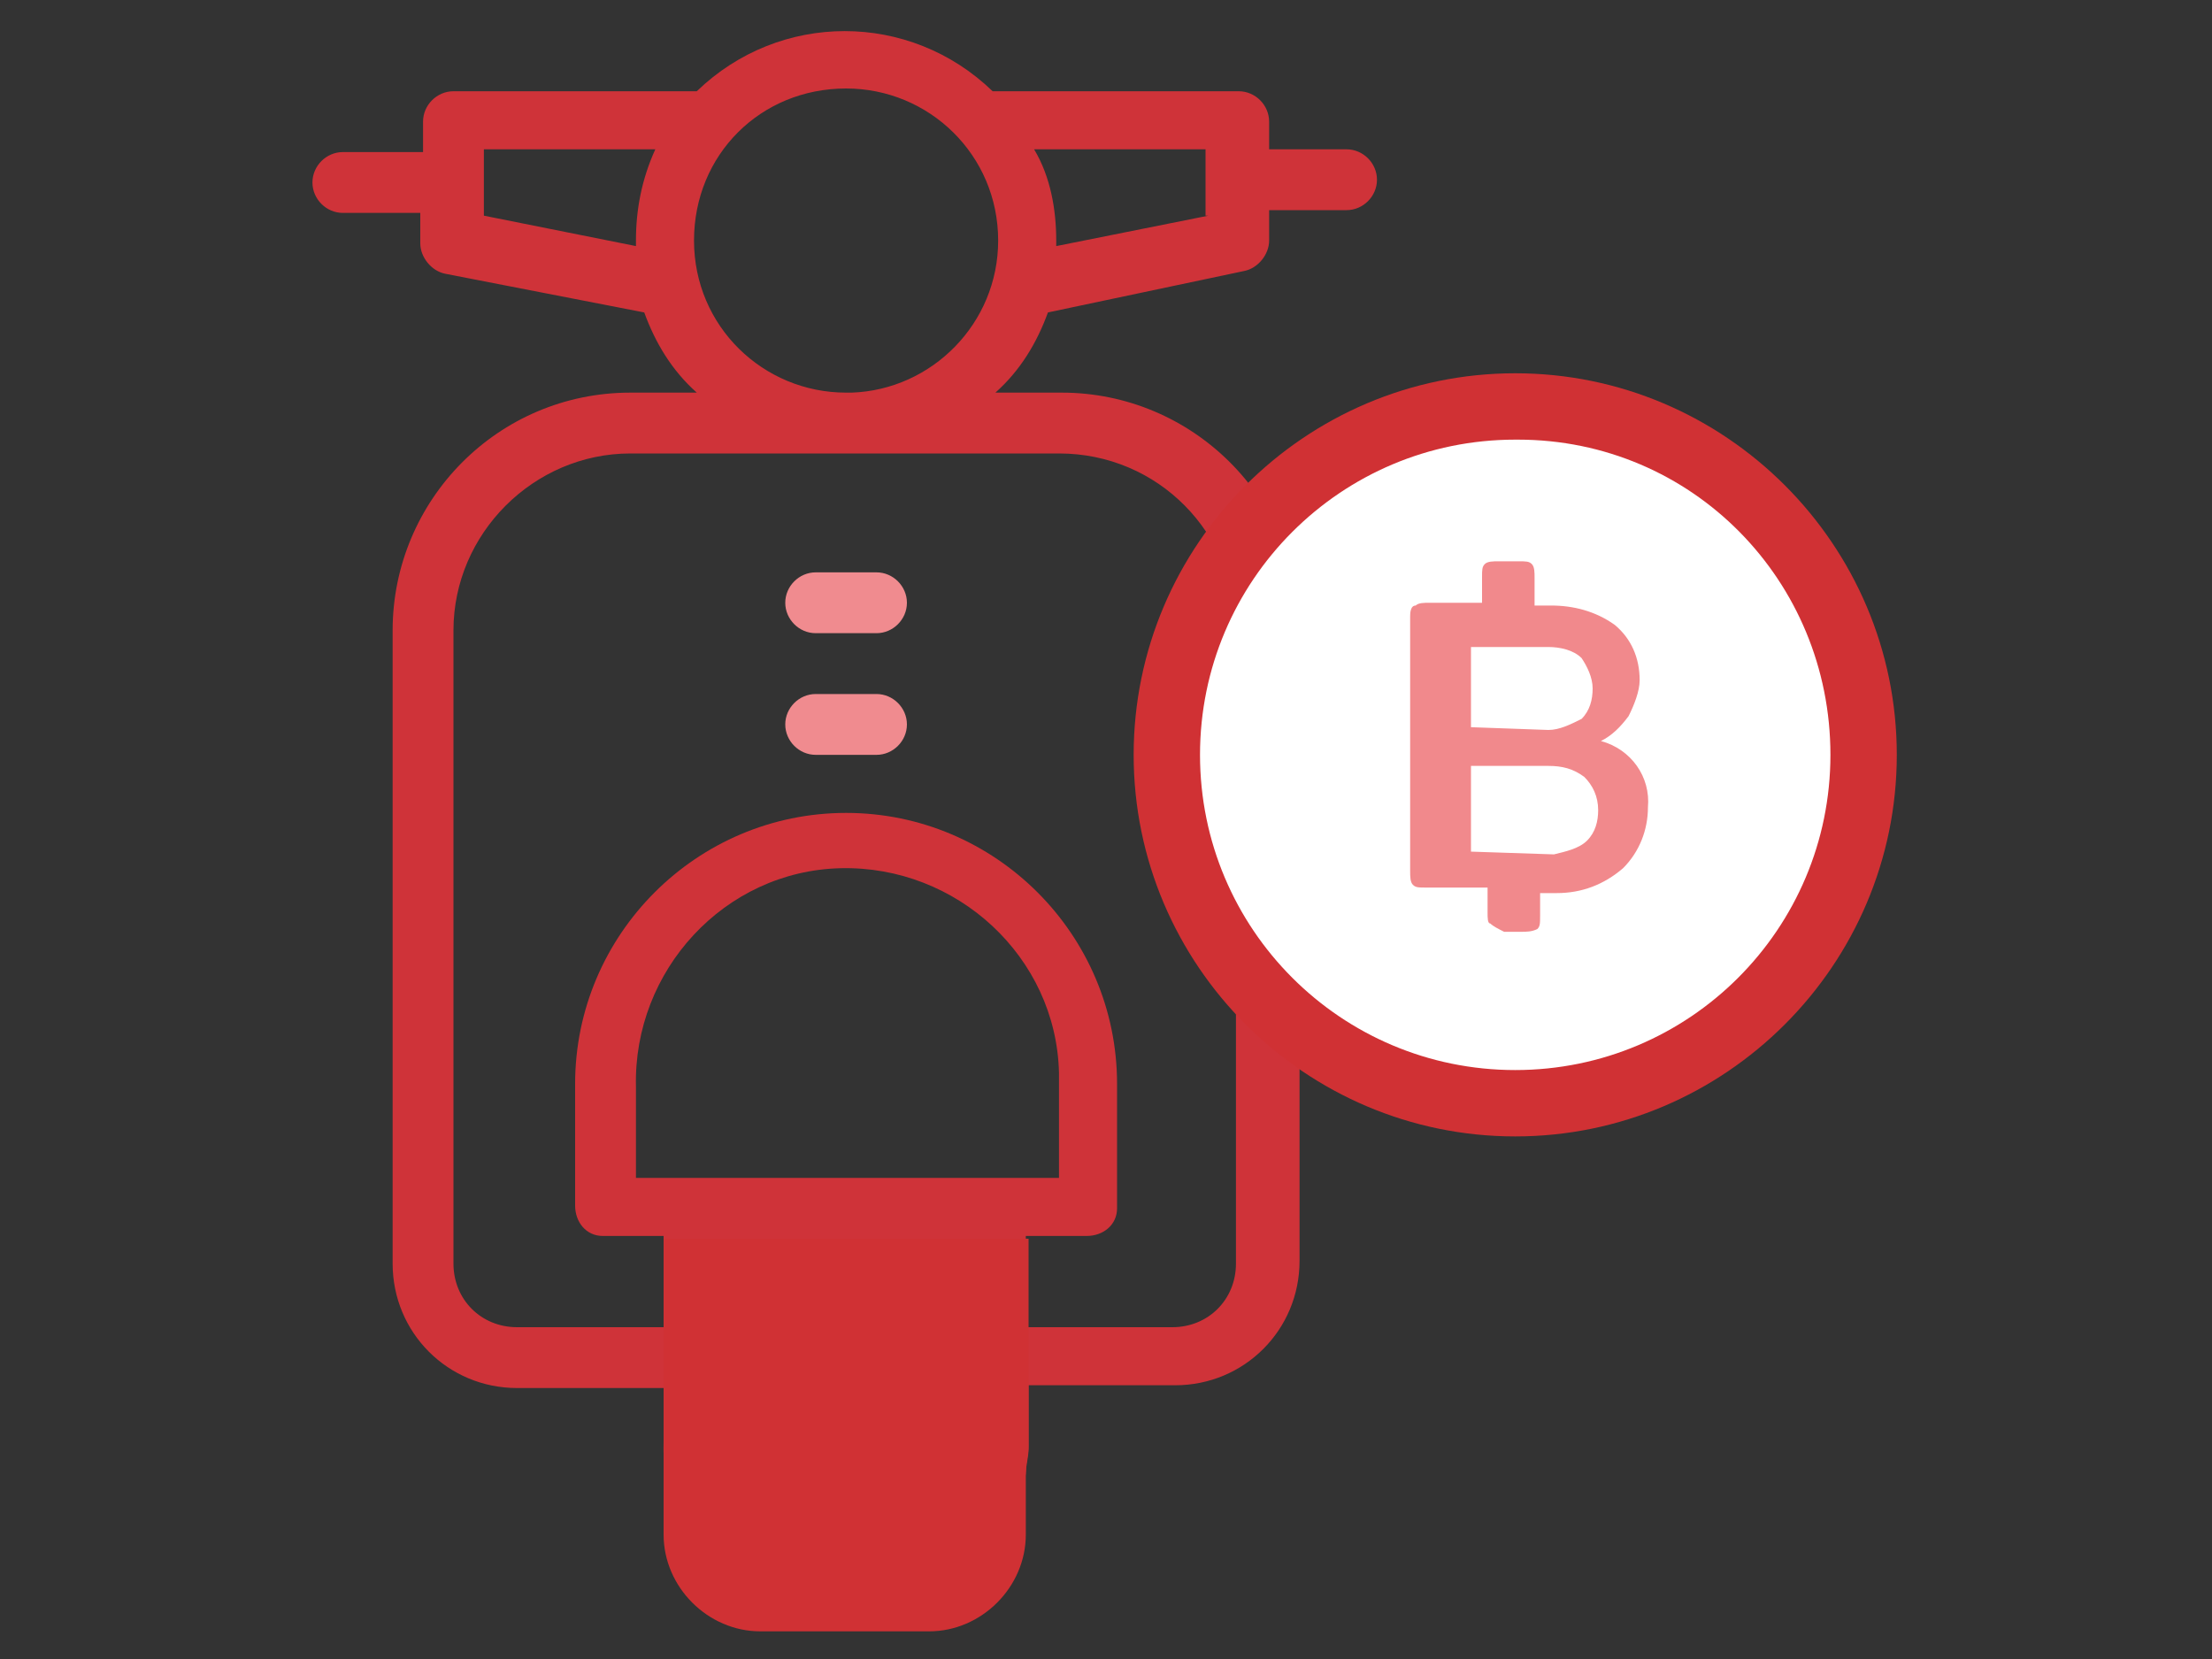 <?xml version="1.0" encoding="utf-8"?>
<!-- Generator: Adobe Illustrator 25.2.3, SVG Export Plug-In . SVG Version: 6.00 Build 0)  -->
<svg version="1.1" id="Layer_1" xmlns="http://www.w3.org/2000/svg" xmlns:xlink="http://www.w3.org/1999/xlink" x="0px" y="0px"
	 viewBox="0 0 80 60" style="enable-background:new 0 0 80 60;" xml:space="preserve">
<rect x="0" y="0" width="80" height="60" fill="#333333" stroke="none"/>
<style type="text/css">
	.st0{display:none;}
	.st1{display:inline;}
	.st2{fill:#F1898C;}
	.st3{fill:#D03134;}
	.st4{fill:#FFFFFF;}
	.st5{fill:none;}
	.st6{fill:#F08B8F;}
	.st7{fill:#CF3339;}
</style>
<g class="st0">
	<g class="st1">
		<path class="st2" d="M62.7,30.2C62.6,30.2,62.6,30.2,62.7,30.2l-6.3-0.3c-10.3-0.5-20.8-0.5-31.1,0l-5.9,0.3c-0.5,0-1-0.4-1-1
			s0.4-1,1-1l5.9-0.3c10.4-0.5,20.9-0.5,31.3,0l6.3,0.3c0.6,0,1,0.5,1,1C63.6,29.8,63.2,30.2,62.7,30.2z"/>
	</g>
	<g class="st1">
		<path class="st3" d="M40.8,50h-21c-1.6,0-3.1-0.8-3.9-2.2c-2.8-4.6-2.4-12.7-2.4-13.1c0-1.1,0.4-2.3,1.2-3.2l0.1-0.1l3.8-3.3
			l3.7-7.8c0.7-1.5,2.1-2.6,3.8-2.8c2.4-0.4,7.4-1.2,14.7-1.2c0.6,0,1,0.4,1,1s-0.4,1-1,1c-7.2,0-12.1,0.8-14.4,1.2
			c-1,0.2-1.8,0.8-2.3,1.7l-3.8,8c-0.1,0.1-0.1,0.2-0.2,0.3l-3.9,3.4c-0.4,0.5-0.7,1.2-0.7,1.9c0,0.1-0.3,7.9,2.1,12
			c0.4,0.7,1.3,1.2,2.1,1.2h21c0.6,0,1,0.4,1,1S41.3,50,40.8,50z"/>
	</g>
	<g class="st1">
		<path class="st3" d="M61.8,50h-21c-0.6,0-1-0.4-1-1s0.4-1,1-1h21c0.9,0,1.7-0.5,2.1-1.2c2.5-4.1,2.2-11.9,2.2-12
			c0-0.7-0.2-1.4-0.7-1.9l-3.9-3.4c-0.1-0.1-0.2-0.2-0.2-0.3l-3.8-8c-0.4-0.9-1.3-1.5-2.3-1.7c-2.3-0.4-7.2-1.2-14.4-1.2
			c-0.6,0-1-0.4-1-1s0.4-1,1-1c7.4,0,12.3,0.8,14.7,1.2c1.6,0.3,3,1.3,3.8,2.8l3.7,7.8l3.8,3.3l0.1,0.1c0.8,0.9,1.2,2.1,1.2,3.2
			c0,0.3,0.4,8.4-2.4,13C64.8,49.1,63.3,50,61.8,50z"/>
	</g>
	<g class="st1">
		<path class="st3" d="M22.7,54h-5.5c-1.9,0-3.4-1.5-3.4-3.4v-9.3c0-0.6,0.4-1,1-1s1,0.4,1,1v9.3c0,0.7,0.6,1.4,1.4,1.4h5.5
			c0.5,0,0.8-0.4,0.8-0.8V49c0-0.6,0.4-1,1-1s1,0.4,1,1v2.2C25.5,52.8,24.3,54,22.7,54z"/>
	</g>
	<g class="st1">
		<path class="st3" d="M64.3,54h-5.5c-1.6,0-2.8-1.3-2.8-2.8V49c0-0.6,0.4-1,1-1s1,0.4,1,1v2.2c0,0.5,0.4,0.8,0.8,0.8h5.5
			c0.7,0,1.4-0.6,1.4-1.4v-9.3c0-0.6,0.4-1,1-1s1,0.4,1,1v9.3C67.7,52.5,66.2,54,64.3,54z"/>
	</g>
	<g class="st1">
		<path class="st3" d="M18.4,30.2c-0.3,0-0.7-0.2-0.9-0.5L17,28.8h-4.4c-0.6,0-1-0.4-1-1v-1.4c0-0.6,0.4-1,1-1h4.2
			c0.4,0,0.7,0.2,0.9,0.5l0.8,1.4l0,0l0.8,1.4c0.3,0.5,0.1,1.1-0.4,1.4C18.7,30.1,18.5,30.2,18.4,30.2z"/>
	</g>
	<g class="st1">
		<path class="st3" d="M63.1,30.2c-0.2,0-0.3,0-0.5-0.1c-0.5-0.3-0.6-0.9-0.4-1.4l0.8-1.4c0,0,0,0,0-0.1l0.8-1.4
			c0.2-0.3,0.5-0.5,0.9-0.5H69c0.6,0,1,0.4,1,1v1.4c0,0.6-0.4,1-1,1h-4.4l-0.6,1C63.8,30,63.5,30.2,63.1,30.2z"/>
	</g>
	<g id="Group_946_2_" transform="translate(478.375 475.792)" class="st1">
		<g id="Ellipse_28-3_1_">
			<circle class="st4" cx="-424.5" cy="-458.5" r="10.5"/>
			<path class="st3" d="M-424.5-447c-6.3,0-11.5-5.2-11.5-11.5s5.2-11.5,11.5-11.5s11.5,5.2,11.5,11.5S-418.1-447-424.5-447z
				 M-424.5-468c-5.2,0-9.5,4.3-9.5,9.5s4.3,9.5,9.5,9.5s9.5-4.3,9.5-9.5C-415-463.8-419.2-468-424.5-468z"/>
		</g>
		<g id="Path_901-3_1_">
			<path class="st2" d="M-424.8-453.2h0.5c0.2,0,0.3,0,0.5-0.1c0.1-0.1,0.1-0.2,0.1-0.4v-0.7h0.5c0.7,0,1.4-0.2,2-0.7
				c0.5-0.5,0.7-1.1,0.7-1.8c0.1-0.9-0.5-1.7-1.4-2c0.3-0.1,0.6-0.4,0.8-0.7c0.2-0.3,0.3-0.7,0.3-1.1c0-0.6-0.2-1.3-0.7-1.7
				c-0.5-0.4-1.2-0.6-1.9-0.6h-0.5v-0.8c0-0.2,0-0.3-0.1-0.4s-0.2-0.1-0.4-0.1h-0.6c-0.2,0-0.3,0-0.4,0.1s-0.1,0.2-0.1,0.4v0.7h-1.6
				c-0.2,0-0.3,0-0.4,0.1c0,0.2-0.1,0.3-0.1,0.4v7.6c0,0.2,0,0.3,0.1,0.4s0.2,0.1,0.4,0.1h1.8v0.7c0,0.2,0,0.3,0.1,0.3
				C-425.1-453.3-424.9-453.2-424.8-453.2z M-425.8-459.3v-2.4h2.3c0.4,0,0.7,0.1,1,0.3c0.2,0.2,0.3,0.6,0.3,0.9s-0.1,0.6-0.3,0.9
				c-0.3,0.2-0.6,0.3-1,0.3L-425.8-459.3z M-425.8-455.6v-2.6h2.3c0.4,0,0.8,0.1,1.1,0.3c0.3,0.2,0.4,0.6,0.4,1
				c0,0.3-0.1,0.6-0.3,0.9c-0.3,0.2-0.6,0.4-1,0.4L-425.8-455.6L-425.8-455.6z"/>
		</g>
	</g>
	<g class="st1">
		<line class="st5" x1="38.5" y1="38.4" x2="38.6" y2="38.4"/>
	</g>
	<g class="st1">
		<path class="st2" d="M54.4,38.9H27.1c-0.3,0-0.5-0.2-0.5-0.5s0.2-0.5,0.5-0.5h27.3c0.3,0,0.5,0.2,0.5,0.5S54.7,38.9,54.4,38.9z"/>
	</g>
	<g class="st1">
		<path class="st2" d="M47,52.2H34.5c-0.3,0-0.6-0.3-0.6-0.6v-4.8c0-0.3,0.3-0.6,0.6-0.6H47c0.3,0,0.6,0.3,0.6,0.6v4.8
			C47.5,51.9,47.3,52.2,47,52.2z"/>
	</g>
	<g class="st1">
		<path class="st3" d="M15.4,47.8v3.1c0,0,0.1,1.3,1.8,1.5s5.9,0,5.9,0s1-0.6,1.1-1.6c0-1-1-1.3-1-1.3L19,49.2l-1.6-0.8l-1.4-1
			L15.4,47.8z"/>
	</g>
	<g class="st1">
		<path class="st3" d="M66.2,47.8v3.1c0,0-0.1,1.3-1.8,1.5c-1.8,0.2-5.9,0-5.9,0s-1-0.6-1.1-1.6c0-1,1-1.3,1-1.3l4.3-0.2l1.6-0.8
			l1.4-1L66.2,47.8z"/>
	</g>
	<g class="st1">
		<path class="st2" d="M29,40.9h-7.1c-0.8,0-1.5-0.7-1.5-1.5v-2c0-0.8,0.7-1.5,1.5-1.5H27c0.8,0,3.5,1.7,3.5,2.5v1
			C30.5,40.2,29.8,40.9,29,40.9z"/>
	</g>
	<g class="st1">
		<path class="st2" d="M60.1,40.9H53c-0.8,0-1.5-0.7-1.5-1.5v-1c0-0.8,2.7-2.5,3.5-2.5h5.1c0.8,0,1.5,0.7,1.5,1.5v2
			C61.6,40.2,60.9,40.9,60.1,40.9z"/>
	</g>
</g>
<g>
	<path class="st6" d="M29.5,25.1h2.2c0.6,0,1.1,0.5,1.1,1.1v0c0,0.6-0.5,1.1-1.1,1.1h-2.2c-0.6,0-1.1-0.5-1.1-1.1v0
		C28.4,25.6,28.9,25.1,29.5,25.1z"/>
	<path class="st6" d="M29.5,20.7h2.2c0.6,0,1.1,0.5,1.1,1.1v0c0,0.6-0.5,1.1-1.1,1.1h-2.2c-0.6,0-1.1-0.5-1.1-1.1v0
		C28.4,21.2,28.9,20.7,29.5,20.7z"/>
	<path class="st7" d="M41.5,3.3h-5.6c-3-2.9-7.7-2.9-10.7,0h-8.8c-0.6,0-1.1,0.5-1.1,1.1v1.1h-2.9c-0.6,0-1.1,0.5-1.1,1.1l0,0
		c0,0.6,0.5,1.1,1.1,1.1h2.8v1.1c0,0.5,0.4,1,0.9,1.1l7.2,1.4c0.4,1.1,1,2.1,1.9,2.9h-2.4c-4.8,0-8.6,3.9-8.6,8.6v22.9
		c0,2.5,2,4.5,4.5,4.5H24v1.9c-0.1,3.3,2.4,6.2,5.7,6.7c3.6,0.5,6.9-2,7.4-5.6c0-0.3,0.1-0.6,0.1-0.9v-2.2h5.3c2.5,0,4.5-2,4.5-4.5
		V22.8c0-4.8-3.9-8.6-8.6-8.6h-2.4c0.9-0.8,1.5-1.8,1.9-2.9L45,9.8c0.5-0.1,0.9-0.6,0.9-1.1V7.6h2.8c0.6,0,1.1-0.5,1.1-1.1
		c0,0,0,0,0,0l0,0c0-0.6-0.5-1.1-1.1-1.1l0,0h-2.8V4.4c0-0.6-0.5-1.1-1.1-1.1H41.5z M23,8.7v0.2l-5.5-1.1V5.4h6.2
		C23.2,6.5,23,7.6,23,8.7z M35,52.4c-0.3,2.4-2.5,4.1-4.9,3.8c-2-0.2-3.6-1.8-3.8-3.8v-7.6H35V52.4z M23,42.6v-3.3
		c-0.1-4.2,3.2-7.8,7.4-7.9s7.8,3.2,7.9,7.4c0,0.2,0,0.3,0,0.5v3.3H23z M38.3,16.4c3.6,0,6.4,2.9,6.4,6.4v22.9c0,1.3-1,2.3-2.3,2.3
		c0,0,0,0,0,0h-5.3v-3.3h2.2c0.6,0,1.1-0.4,1.1-1c0,0,0-0.1,0-0.1v-4.4c0-5.4-4.4-9.8-9.8-9.8s-9.8,4.4-9.8,9.8v4.4
		c0,0.6,0.4,1.1,1,1.1c0,0,0.1,0,0.1,0H24v3.3h-5.3c-1.3,0-2.3-1-2.3-2.3V22.8c0-3.5,2.9-6.4,6.4-6.4H38.3z M30.6,14.2
		c-3,0-5.5-2.4-5.5-5.5s2.4-5.5,5.5-5.5c3,0,5.5,2.4,5.5,5.5c0,0,0,0,0,0c0,3-2.4,5.4-5.3,5.5C30.7,14.2,30.6,14.2,30.6,14.2z
		 M43.7,7.8l-5.5,1.1V8.7c0-1.1-0.2-2.3-0.8-3.3h6.2V7.8z"/>
	<path class="st3" d="M26.2,44.8H24v7.4c-0.1,3.3,2.4,6.2,5.7,6.7c3.6,0.5,6.9-2,7.4-5.6c0-0.3,0.1-0.6,0.1-0.9v-7.6H26.2z"/>
	<g id="Group_946">
		<g id="Ellipse_28-3">
			<circle class="st4" cx="54.8" cy="27.3" r="12.6"/>
			<path class="st3" d="M54.8,41.1c-7.6,0-13.8-6.2-13.8-13.8s6.2-13.8,13.8-13.8s13.8,6.2,13.8,13.8c0,0,0,0,0,0
				C68.6,34.9,62.4,41.1,54.8,41.1z M54.8,15.9c-6.3,0-11.4,5.1-11.4,11.4s5.1,11.4,11.4,11.4s11.4-5.1,11.4-11.4
				c0-6.3-5-11.4-11.3-11.4C54.9,15.9,54.8,15.9,54.8,15.9z"/>
		</g>
		<g id="Path_901-3">
			<path class="st2" d="M54.4,33.7H55c0.2,0,0.4,0,0.6-0.1c0.1-0.1,0.1-0.2,0.1-0.5v-0.8h0.6c0.9,0,1.7-0.3,2.4-0.9
				c0.6-0.6,0.9-1.4,0.9-2.2c0.1-1.1-0.6-2.1-1.7-2.4c0.4-0.2,0.7-0.5,1-0.9c0.2-0.4,0.4-0.9,0.4-1.3c0-0.8-0.3-1.5-0.9-2
				c-0.7-0.5-1.5-0.7-2.3-0.7h-0.6v-1c0-0.2,0-0.4-0.1-0.5c-0.1-0.1-0.2-0.1-0.5-0.1h-0.7c-0.2,0-0.4,0-0.5,0.1
				c-0.1,0.1-0.1,0.2-0.1,0.5v0.9h-1.9c-0.2,0-0.4,0-0.5,0.1C51,21.9,51,22.2,51,22.3v9.2c0,0.2,0,0.4,0.1,0.5
				c0.1,0.1,0.2,0.1,0.5,0.1h2.2V33c0,0.2,0,0.4,0.1,0.4C54,33.5,54.2,33.6,54.4,33.7z M53.2,26.3v-2.9H56c0.4,0,0.9,0.1,1.2,0.4
				c0.2,0.3,0.4,0.7,0.4,1.1c0,0.4-0.1,0.8-0.4,1.1c-0.4,0.2-0.8,0.4-1.2,0.4L53.2,26.3z M53.2,30.8v-3.1H56c0.5,0,0.9,0.1,1.3,0.4
				c0.3,0.3,0.5,0.7,0.5,1.2c0,0.4-0.1,0.8-0.4,1.1c-0.3,0.3-0.8,0.4-1.2,0.5L53.2,30.8z"/>
		</g>
	</g>
	<path class="st3" d="M24,44.8h13.1l0,0v10.7c0,1.9-1.6,3.5-3.5,3.5h-6.1c-1.9,0-3.5-1.6-3.5-3.5V44.8L24,44.8z"/>
</g>
</svg>

